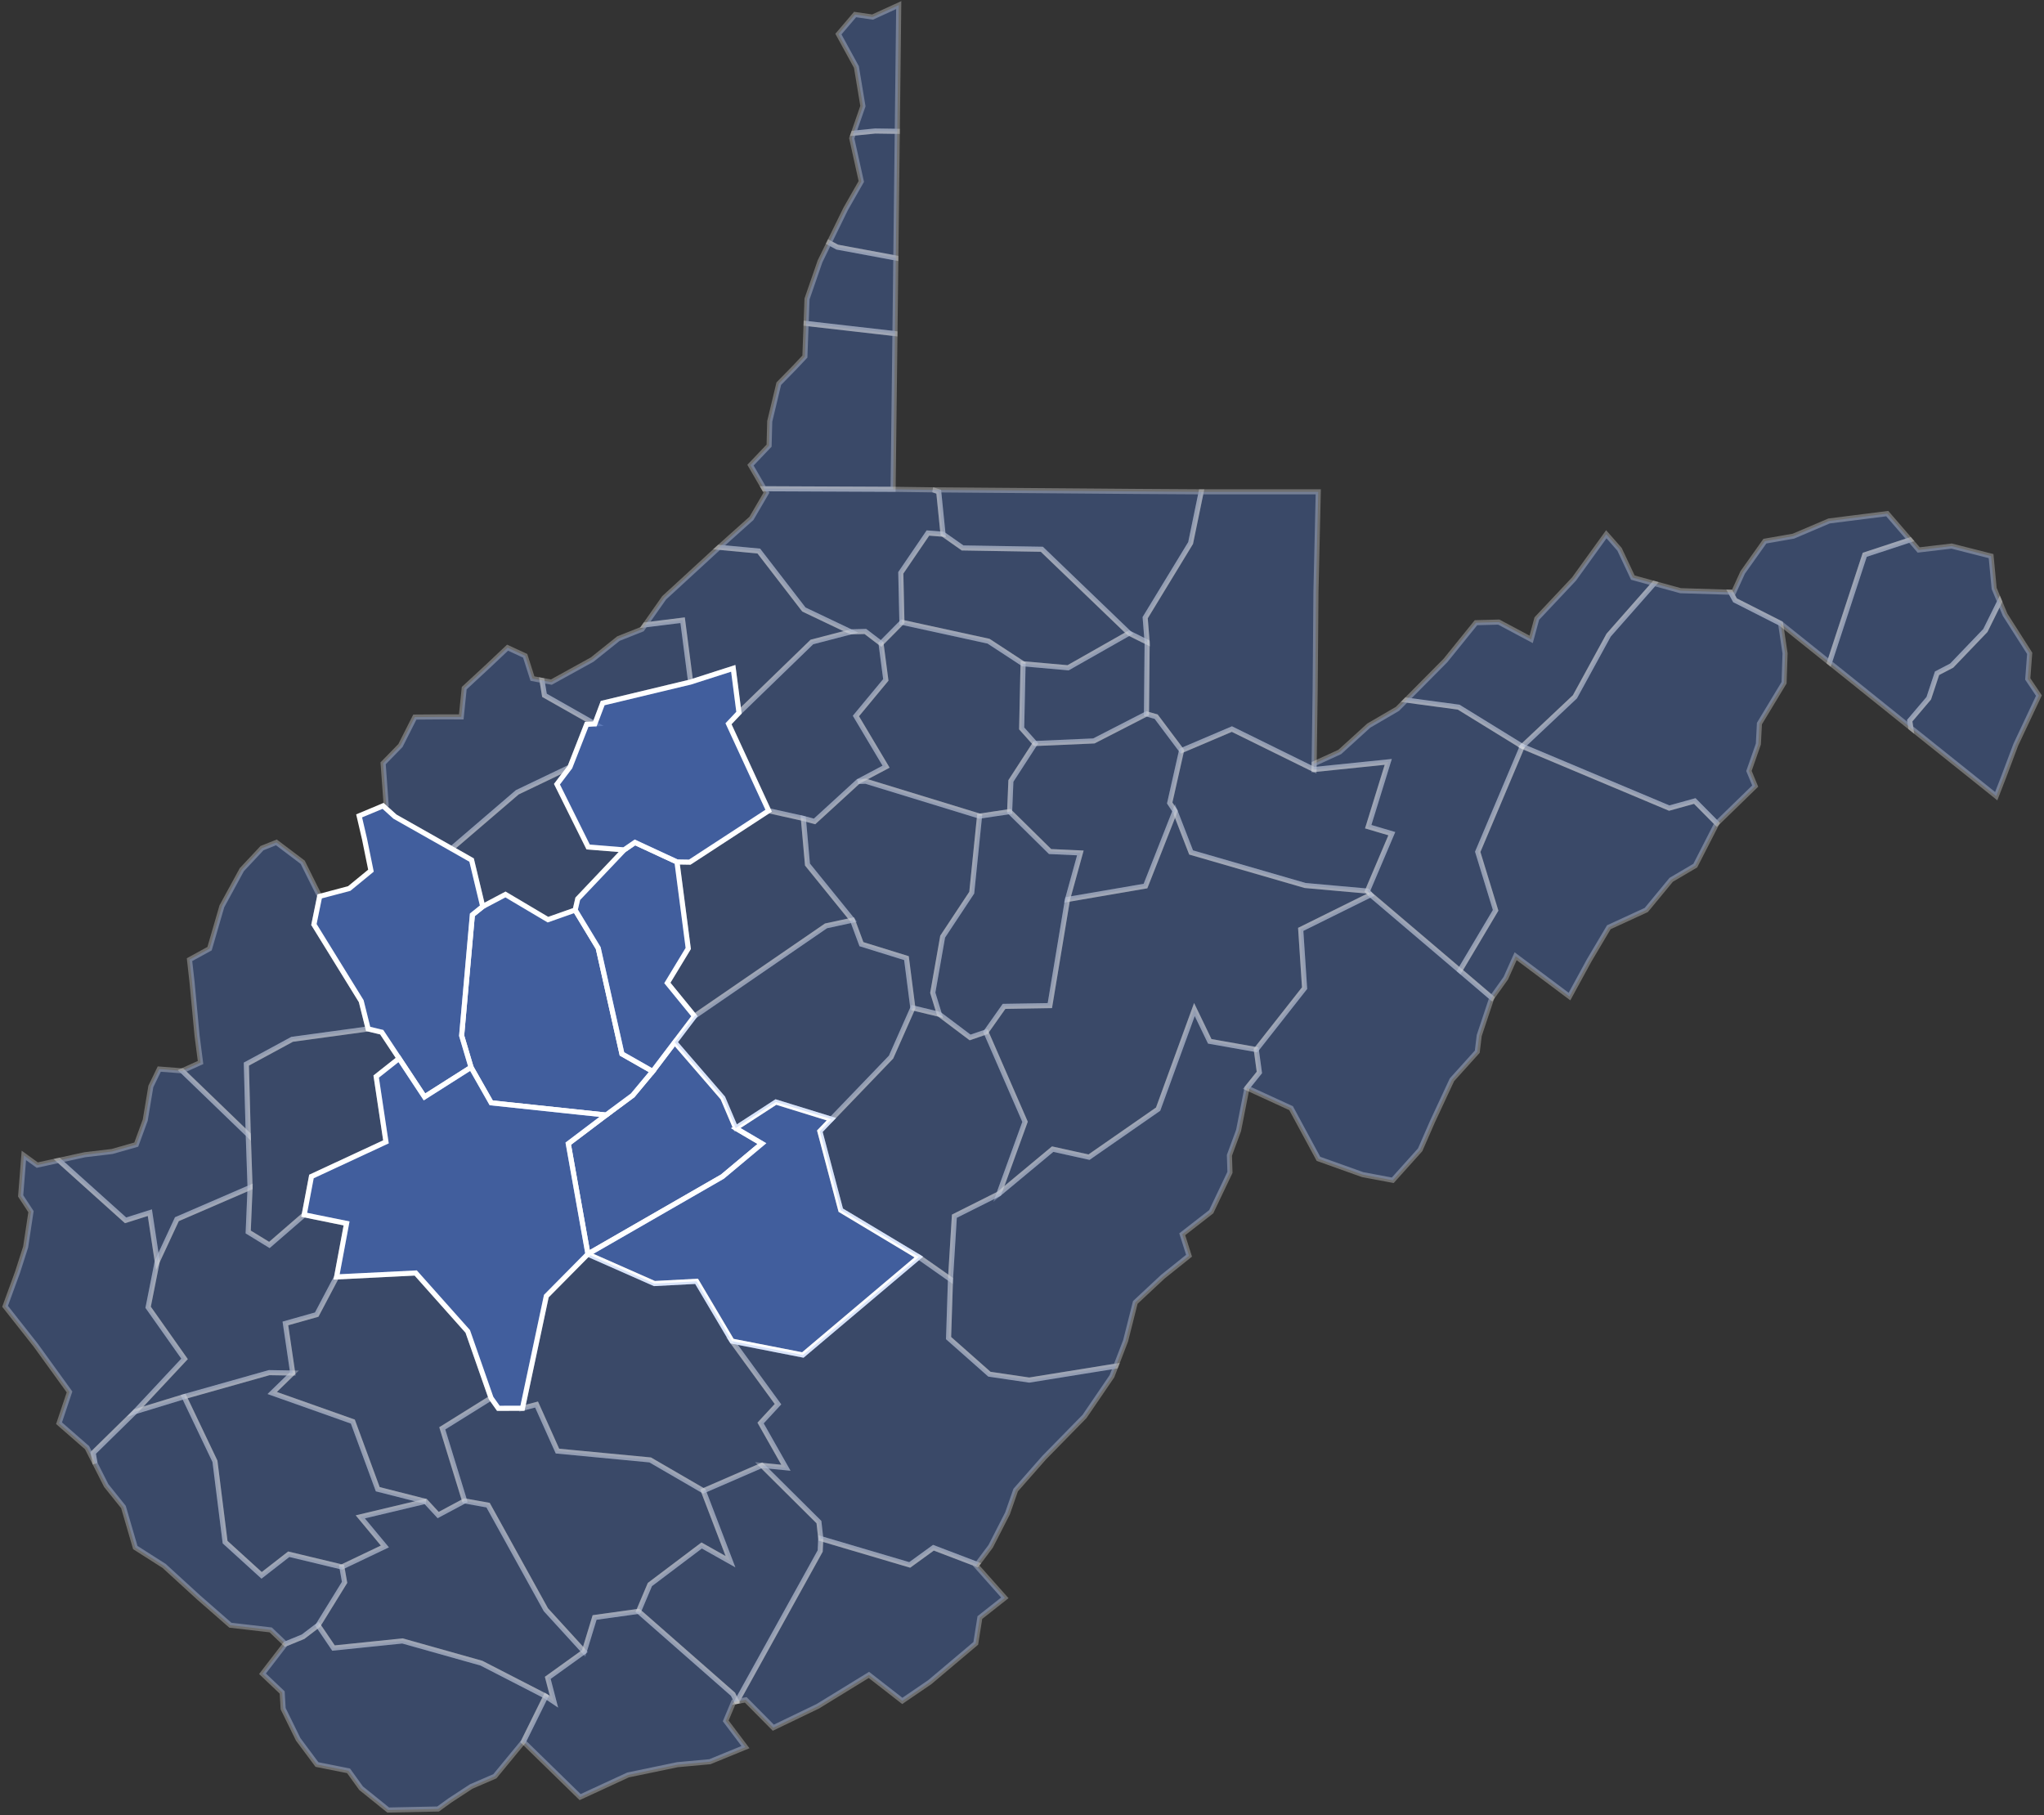 <?xml version="1.0" encoding="UTF-8"?>
<svg width="402px" height="357px" viewBox="0 0 402 357" version="1.1" xmlns="http://www.w3.org/2000/svg" xmlns:xlink="http://www.w3.org/1999/xlink">
    <rect x="0" y="0" width="402" height="357" fill="#333333" stroke="none"/>
    <title>westvirginia@1x</title>
    <g id="Desktop" stroke="none" stroke-width="1" fill="none" fill-rule="evenodd">
        <g id="Landing-Page-(West-Virginia)--v-Desktop" transform="translate(-259, -427)" fill="#4B7BE5" stroke="#FFFFFF">
            <g id="Group-3" transform="translate(260, 72)">
                <g id="Group-83" transform="translate(0, 353)">
                    <g id="westvirginia" transform="translate(0, 3)">
                        <polygon id="c54083" opacity="0.3" points="196.471 196.933 205.477 196.786 208.951 175.904 224.287 173.271 230.096 158.514 233.258 166.662 255.685 173.159 267.934 174.256 268.568 174.982 254.815 181.791 255.576 193.343 246.073 205.428 236.925 203.811 233.908 197.554 226.772 217.146 213.182 226.591 206.03 225.012 195.458 233.807 200.6 219.634 192.911 201.978"></polygon>
                        <polygon id="c54105" opacity="0.3" points="87.81 165.912 100.73 154.831 111.094 149.866 108.538 153.239 114.672 165.586 121.75 166.159 112.63 175.772 112.121 177.991 106.768 179.88 98.414 174.926 93.942 177.291 91.75 168.154"></polygon>
                        <polygon id="c54031" opacity="0.3" points="286.108 189.896 293.152 178.044 289.628 166.54 298.397 145.795 327.294 157.935 332.317 156.542 336.665 160.939 334.752 164.683 332.415 169.25 327.683 172.039 322.779 177.977 315.411 181.372 311.534 187.917 307.676 195.003 297.083 187.068 295.154 191.382 292.394 195.258"></polygon>
                        <polygon id="c54095" opacity="0.3" points="129.628 116.568 132.782 113.675 140.421 106.652 148.234 107.379 157.1 118.877 166.335 123.273 158.684 125.263 144.339 139.168 143.209 130.449 134.83 133.137 133.255 120.982 125.885 121.896"></polygon>
                        <polygon id="c54093" opacity="0.3" points="229.05 156.932 231.38 146.61 241.278 142.395 257.431 150.351 272.031 148.85 268.092 161.593 272.733 162.964 267.934 174.256 255.685 173.159 233.258 166.662 230.096 158.514"></polygon>
                        <polygon id="c54015" fill-opacity="0.6" points="110.765 223.939 118.201 218.31 123.439 214.43 127.36 209.72 131.698 203.997 141.166 214.95 143.689 220.884 148.852 223.919 141.08 230.421 114.629 245.643"></polygon>
                        <polygon id="c54077" opacity="0.3" points="224.226 120.485 233.163 105.796 235.241 95.734 258.267 95.734 257.813 115.393 257.655 134.844 257.456 149.203 257.431 150.351 241.278 142.395 231.38 146.61 226.38 139.949 224.481 139.415 224.612 125.298"></polygon>
                        <polygon id="c54051" opacity="0.3" points="146.6 90.488 150.261 86.646 150.387 81.865 150.459 81.568 152.167 74.457 155.324 71.233 157.3 69.128 157.542 62.616 175.013 64.615 174.946 70.242 174.648 95.237 149.29 95.128"></polygon>
                        <polygon id="c54065" opacity="0.3" points="339.957 115.502 341.743 111.584 346.105 105.435 350.126 104.732 351.709 104.455 358.73 101.465 370.172 100.018 374.642 105.189 365.746 108.118 358.799 129.307 349.194 121.615 340.233 117.065 339.369 115.484"></polygon>
                        <polygon id="c54049" opacity="0.3" points="176.164 111.663 181.496 103.835 184.467 104.067 188.324 106.77 203.9 107.029 221.062 123.53 209.065 130.339 200.21 129.552 193.418 125.109 176.384 121.395"></polygon>
                        <polygon id="c54033" opacity="0.3" points="173.217 132.724 172.276 125.551 176.384 121.395 193.418 125.109 200.21 129.552 199.932 142.265 202.584 145.234 197.816 152.598 197.566 158.636 191.65 159.513 169.269 152.651 167.788 152.7 173.268 149.792 167.335 139.825"></polygon>
                        <polygon id="c54021" opacity="0.3" points="134.361 185.544 132.145 168.527 134.656 168.569 150.173 158.45 157 159.971 157.809 169.039 166.67 179.977 161.448 181.102 135.588 198.865 130.253 192.328"></polygon>
                        <polygon id="c54005" opacity="0.3" points="56.568 269.049 55.129 259.297 61.288 257.56 65.199 250.147 80.759 249.373 90.994 260.866 95.568 273.952 85.982 279.927 90.378 294.201 85.177 296.98 82.683 294.285 73.292 291.898 68.395 278.597 52.536 272.974"></polygon>
                        <polygon id="c54067" fill-opacity="0.6" points="114.629 245.643 141.08 230.421 148.852 223.919 143.689 220.884 151.601 215.748 162.518 219.12 160.242 221.489 164.355 237.02 179.716 246.234 156.9 265.5 142.966 262.773 135.998 251.01 127.71 251.45 114.612 245.664"></polygon>
                        <polygon id="c54079" opacity="0.3" points="47.45 208.291 56.45 203.416 71.404 201.37 74.072 202.011 77.49 207.172 72.984 210.737 74.907 223.582 60.255 230.391 58.828 237.93 51.981 243.861 47.815 241.308 48.183 232.565 47.825 222.158"></polygon>
                        <polygon id="c54063" opacity="0.3" points="143.932 333.638 160.312 304.052 160.424 301.619 177.917 306.792 182.581 303.408 191.178 306.684 190.992 306.932 196.552 313.182 196.627 313.266 191.714 317.14 190.908 322.219 181.878 329.838 176.46 333.538 176.07 333.234 169.89 328.422 159.862 334.58 151.092 338.807 145.67 333.329"></polygon>
                        <polygon id="c54001" opacity="0.3" points="197.816 152.598 202.584 145.234 214.132 144.728 224.481 139.415 226.38 139.949 231.38 146.61 229.05 156.932 230.096 158.514 224.287 173.271 208.951 175.904 211.476 166.755 205.519 166.481 197.566 158.636"></polygon>
                        <polygon id="c54009" opacity="0.3" points="162.067 46.743 165.304 40.114 168.396 34.691 166.515 26.195 166.863 25.192 171.124 24.768 175.472 24.831 175.403 30.804 175.185 49.743 163.662 47.602"></polygon>
                        <polygon id="c54019" opacity="0.3" points="101.758 275.974 106.448 253.916 114.612 245.664 127.71 251.45 135.998 251.01 142.966 262.773 152.009 275.177 148.585 278.879 153.571 287.676 148.838 287.213 137.329 292.207 126.874 286.139 108.638 284.401 104.528 275.243"></polygon>
                        <polygon id="c54029" opacity="0.3" points="167.172 1.857 170.612 2.357 175.757 0 175.564 16.762 175.472 24.831 171.124 24.768 166.863 25.192 168.713 19.868 167.436 12.186 163.893 5.703"></polygon>
                        <polygon id="c54101" opacity="0.3" points="162.518 219.12 174.25 206.912 178.534 197.241 183.748 198.498 189.793 203.048 192.911 201.978 200.6 219.634 195.458 233.807 186.698 238.205 185.935 250.603 179.716 246.234 164.355 237.02 160.242 221.489"></polygon>
                        <polygon id="c54037" opacity="0.3" points="374.594 140.739 378.336 136.332 379.964 131.417 382.847 129.913 389.469 123.006 392.277 117.329 393.351 119.906 398.184 127.498 397.805 132.538 400 135.807 395.461 145.448 393.072 151.799 391.604 155.589 391.592 155.579 374.828 142.17 374.8 142.148 374.8 142.148"></polygon>
                        <polygon id="c54087" fill-opacity="0.6" points="91.902 178.933 93.942 177.291 98.414 174.926 106.768 179.88 112.121 177.991 116.654 185.477 121.322 206.284 127.36 209.72 123.439 214.43 118.201 218.31 95.607 215.908 91.644 208.925 89.792 202.69"></polygon>
                        <polygon id="c54081" opacity="0.3" points="85.982 279.927 95.568 273.952 97.012 275.988 101.758 275.974 104.528 275.243 108.638 284.401 126.874 286.139 137.329 292.207 142.666 306.155 136.997 302.966 126.814 310.649 124.584 315.923 115.943 317.127 113.892 323.851 106.36 315.602 94.993 295.03 90.378 294.201"></polygon>
                        <polygon id="c54053" opacity="0.3" points="38.443 207.977 37.754 202.65 36.769 192.154 36.272 187.746 40.215 185.583 42.638 177.249 45.716 171.596 46.556 170.052 50.528 165.815 53.355 164.679 58.535 168.59 61.871 175.293 60.737 180.832 70.043 195.909 71.404 201.37 56.45 203.416 47.45 208.291 47.825 222.158 34.823 209.613"></polygon>
                        <polygon id="c54107" opacity="0.3" points="74.35 149.131 76.945 146.467 77.761 145.628 80.587 140.036 85.791 139.996 89.718 140 90.3 134.345 94.951 130.041 98.823 126.385 102.289 127.981 103.719 132.467 105.599 132.818 106.082 135.756 115.99 141.371 114.386 141.464 111.094 149.866 100.73 154.831 87.81 165.912 76.684 159.619 74.341 157.504 74.94 157.255 74.378 149.51"></polygon>
                        <polygon id="c54045" opacity="0.3" points="35.21 273.693 51.946 268.971 56.568 269.049 52.536 272.974 68.395 278.597 73.292 291.898 82.683 294.285 69.857 297.338 74.697 303.16 66.239 307.195 55.79 304.687 50.455 308.841 43.271 302.307 41.276 286.412"></polygon>
                        <polygon id="c54073" opacity="0.3" points="105.599 132.818 107.432 133.16 115.461 128.73 120.627 124.599 125.285 122.749 125.885 121.896 133.255 120.982 134.83 133.137 117.533 137.285 115.99 141.371 106.082 135.756"></polygon>
                        <polygon id="c54013" fill-opacity="0.6" points="112.63 175.772 121.75 166.159 123.882 164.693 132.145 168.527 134.361 185.544 130.253 192.328 135.588 198.865 131.698 203.997 127.36 209.72 121.322 206.284 116.654 185.477 112.121 177.991"></polygon>
                        <polygon id="c54109" opacity="0.3" points="61.559 318.665 66.772 310.221 66.239 307.195 74.697 303.16 69.857 297.338 82.683 294.285 85.177 296.98 90.378 294.201 94.993 295.03 106.36 315.602 113.892 323.851 106.73 329 107.956 333.708 106.341 332.624 93.668 326.106 78.157 321.741 64.588 323.138"></polygon>
                        <polygon id="c54069" opacity="0.3" points="157.722 57.788 160.28 50.397 160.56 49.825 162.067 46.743 163.662 47.602 175.185 49.743 175.013 64.615 157.542 62.616"></polygon>
                        <polygon id="c54023" opacity="0.3" points="257.456 149.203 262.5 146.895 268.199 141.712 273.843 138.421 275.559 136.693 285.884 138.085 298.397 145.795 289.628 166.54 293.152 178.044 286.108 189.896 268.568 174.982 267.934 174.256 272.733 162.964 268.092 161.593 272.031 148.85 257.431 150.351"></polygon>
                        <polygon id="c54041" opacity="0.3" points="157 159.971 159.201 160.562 167.788 152.7 169.269 152.651 191.65 159.513 190.115 174.572 184.394 183.221 182.451 194.255 183.748 198.498 178.534 197.241 177.275 187.445 168.423 184.7 166.67 179.977 157.809 169.039"></polygon>
                        <polygon id="c54007" opacity="0.3" points="135.588 198.865 161.448 181.102 166.67 179.977 168.423 184.7 177.275 187.445 178.534 197.241 174.25 206.912 162.518 219.12 151.601 215.748 143.689 220.884 141.166 214.95 131.698 203.997"></polygon>
                        <polygon id="c54043" opacity="0.3" points="35.297 266.266 28.134 256.116 29.926 247.108 33.789 238.792 48.183 232.565 47.815 241.308 51.981 243.861 58.828 237.93 67.163 239.623 65.199 250.147 61.288 257.56 55.129 259.297 56.568 269.049 51.946 268.971 35.21 273.693 25.599 276.633"></polygon>
                        <polygon id="c54017" opacity="0.3" points="144.339 139.168 158.684 125.263 166.335 123.273 169.197 123.2 172.276 125.551 173.217 132.724 167.335 139.825 173.268 149.792 167.788 152.7 159.201 160.562 157 159.971 150.173 158.45 142.28 141.353"></polygon>
                        <polygon id="c54057" opacity="0.3" points="283.265 128.92 289.287 121.472 291.209 121.421 293.77 121.353 300.139 124.751 301.251 120.659 308.567 112.884 314.917 104.08 317.519 107.037 320.135 112.603 324.331 113.756 315.376 123.919 308.744 136.049 298.397 145.795 285.884 138.085 275.559 136.693"></polygon>
                        <polygon id="c54085" fill-opacity="0.6" points="111.094 149.866 114.386 141.464 115.99 141.371 117.533 137.285 134.83 133.137 143.209 130.449 144.339 139.168 142.28 141.353 150.173 158.45 134.656 168.569 132.145 168.527 123.882 164.693 121.75 166.159 114.672 165.586 108.538 153.239"></polygon>
                        <polygon id="c54047" opacity="0.3" points="50.626 328.197 55.143 322.332 58.597 320.918 61.559 318.665 64.588 323.138 78.157 321.741 93.668 326.106 106.341 332.624 101.933 341.552 96.329 348.359 91.665 350.378 87.49 353.109 85.161 354.796 75.349 355 70.422 351.032 70.019 350.707 67.551 347.288 61.338 346.05 57.646 341.097 54.689 335.07 54.498 331.876"></polygon>
                        <polygon id="c54091" opacity="0.3" points="200.21 129.552 209.065 130.339 221.062 123.53 224.612 125.298 224.481 139.415 214.132 144.728 202.584 145.234 199.932 142.265"></polygon>
                        <polygon id="c54103" opacity="0.3" points="146.79 100.956 149.74 95.904 149.29 95.128 174.648 95.237 182.503 95.344 183.62 95.712 184.467 104.067 181.496 103.835 176.164 111.663 176.384 121.395 172.276 125.551 169.197 123.2 166.335 123.273 157.1 118.877 148.234 107.379 140.421 106.652"></polygon>
                        <polygon id="c54035" fill-opacity="0.6" points="61.871 175.293 67.681 173.754 71.957 170.246 70.692 164.024 69.63 159.467 74.341 157.504 76.684 159.619 87.81 165.912 91.75 168.154 93.942 177.291 91.902 178.933 89.792 202.69 91.644 208.925 82.487 214.74 77.49 207.172 74.072 202.011 71.404 201.37 70.043 195.909 60.737 180.832"></polygon>
                        <polygon id="c54027" opacity="0.3" points="308.744 136.049 315.376 123.919 324.331 113.756 329.522 115.178 339.369 115.484 340.233 117.065 349.194 121.615 350.072 127.505 349.877 133.287 345.03 141.314 344.823 145.338 342.971 150.633 344.199 153.608 336.665 160.939 332.317 156.542 327.294 157.935 298.397 145.795"></polygon>
                        <polygon id="c54039" fill-opacity="0.6" points="60.255 230.391 74.907 223.582 72.984 210.737 77.49 207.172 82.487 214.74 91.644 208.925 95.607 215.908 118.201 218.31 110.765 223.939 114.629 245.643 114.612 245.664 106.448 253.916 101.758 275.974 97.012 275.988 95.568 273.952 90.994 260.866 80.759 249.373 65.199 250.147 67.163 239.623 58.828 237.93"></polygon>
                        <polygon id="c54075" opacity="0.3" points="185.935 250.603 186.698 238.205 195.458 233.807 206.03 225.012 213.182 226.591 226.772 217.146 233.908 197.554 236.925 203.811 246.073 205.428 246.686 209.934 244.245 212.972 242.595 221.339 240.792 226.228 240.901 229.582 237.211 237.328 231.513 241.755 232.853 245.976 232.076 246.6 227.697 250.107 222.279 255.165 220.375 262.71 218.46 267.685 201.426 270.432 193.592 269.279 185.558 262.176"></polygon>
                        <polygon id="c54089" opacity="0.3" points="126.814 310.649 136.997 302.966 142.666 306.155 137.329 292.207 148.838 287.213 160.063 298.368 160.424 301.619 160.312 304.052 143.932 333.638 143.867 333.65 143.164 332.229 124.584 315.923"></polygon>
                        <polygon id="c54055" opacity="0.3" points="106.341 332.624 107.956 333.708 106.73 329 113.892 323.851 115.943 317.127 124.584 315.923 143.164 332.229 143.867 333.65 143.285 333.753 141.728 337.467 145.612 342.626 138.616 345.496 133.496 345.965 132.235 346.08 122.521 348.098 113.095 352.454 101.933 341.552"></polygon>
                        <polygon id="c54025" opacity="0.3" points="142.966 262.773 156.9 265.5 179.716 246.234 185.935 250.603 185.558 262.176 193.592 269.279 201.426 270.432 218.46 267.685 217.69 269.682 212.303 277.584 210.683 279.24 204.378 285.674 198.755 292.069 197.154 296.647 193.841 303.128 191.178 306.684 182.581 303.408 177.917 306.792 160.424 301.619 160.063 298.368 148.838 287.213 153.571 287.676 148.585 278.879 152.009 275.177"></polygon>
                        <polygon id="c54099" opacity="0.3" points="2.477 249.141 3.778 245.082 4.044 244.252 5.095 237.309 3.064 234.214 3.358 230.487 3.691 226.248 6.325 228.153 10.583 227.226 23.702 239.02 28.471 237.51 29.926 247.108 28.134 256.116 35.297 266.266 25.599 276.633 17.324 284.757 17.692 286.83 16.126 283.733 10.613 278.919 11.356 276.702 12.674 272.767 6.041 263.591 0 255.928"></polygon>
                        <polygon id="c54059" opacity="0.3" points="17.324 284.757 25.599 276.633 35.21 273.693 41.276 286.412 43.271 302.307 50.455 308.841 55.79 304.687 66.239 307.195 66.772 310.221 61.559 318.665 58.597 320.918 55.143 322.332 52.238 319.569 44.309 318.649 38.086 313.208 31.283 306.988 25.611 303.377 23.78 297.109 23.282 295.403 19.901 291.191 17.692 286.83"></polygon>
                        <polygon id="c54061" opacity="0.3" points="182.503 95.344 210.206 95.558 223.031 95.659 235.241 95.734 233.163 105.796 224.226 120.485 224.612 125.298 221.062 123.53 203.9 107.029 188.324 106.77 184.467 104.067 183.62 95.712"></polygon>
                        <polygon id="c54071" opacity="0.3" points="246.686 209.934 246.073 205.428 255.576 193.343 254.815 181.791 268.568 174.982 286.108 189.896 292.394 195.258 289.923 202.67 289.539 205.848 284.56 211.37 280.749 219.553 278.565 224.551 278.306 225.143 272.92 231.137 271.813 230.93 266.991 230.026 258.303 226.921 252.924 216.956 244.245 212.972"></polygon>
                        <polygon id="c54097" opacity="0.3" points="182.451 194.255 184.394 183.221 190.115 174.572 191.65 159.513 197.566 158.636 205.519 166.481 211.476 166.755 208.951 175.904 205.477 196.786 196.471 196.933 192.911 201.978 189.793 203.048 183.748 198.498"></polygon>
                        <polygon id="c54003" opacity="0.3" points="358.799 129.307 365.746 108.118 374.642 105.189 376.354 107.167 382.828 106.402 390.592 108.375 391.197 114.736 392.277 117.329 389.469 123.006 382.847 129.913 379.964 131.417 378.336 136.332 374.594 140.739 374.8 142.148 362.204 132.028"></polygon>
                        <polygon id="c54011" opacity="0.3" points="15.679 226.114 21.037 225.478 25.801 224.124 27.568 219.295 28.668 212.685 29.639 210.682 30.324 209.267 34.823 209.613 47.825 222.158 48.183 232.565 33.789 238.792 29.926 247.108 28.471 237.51 23.702 239.02 10.583 227.226"></polygon>
                    </g>
                </g>
            </g>
        </g>
    </g>
</svg>